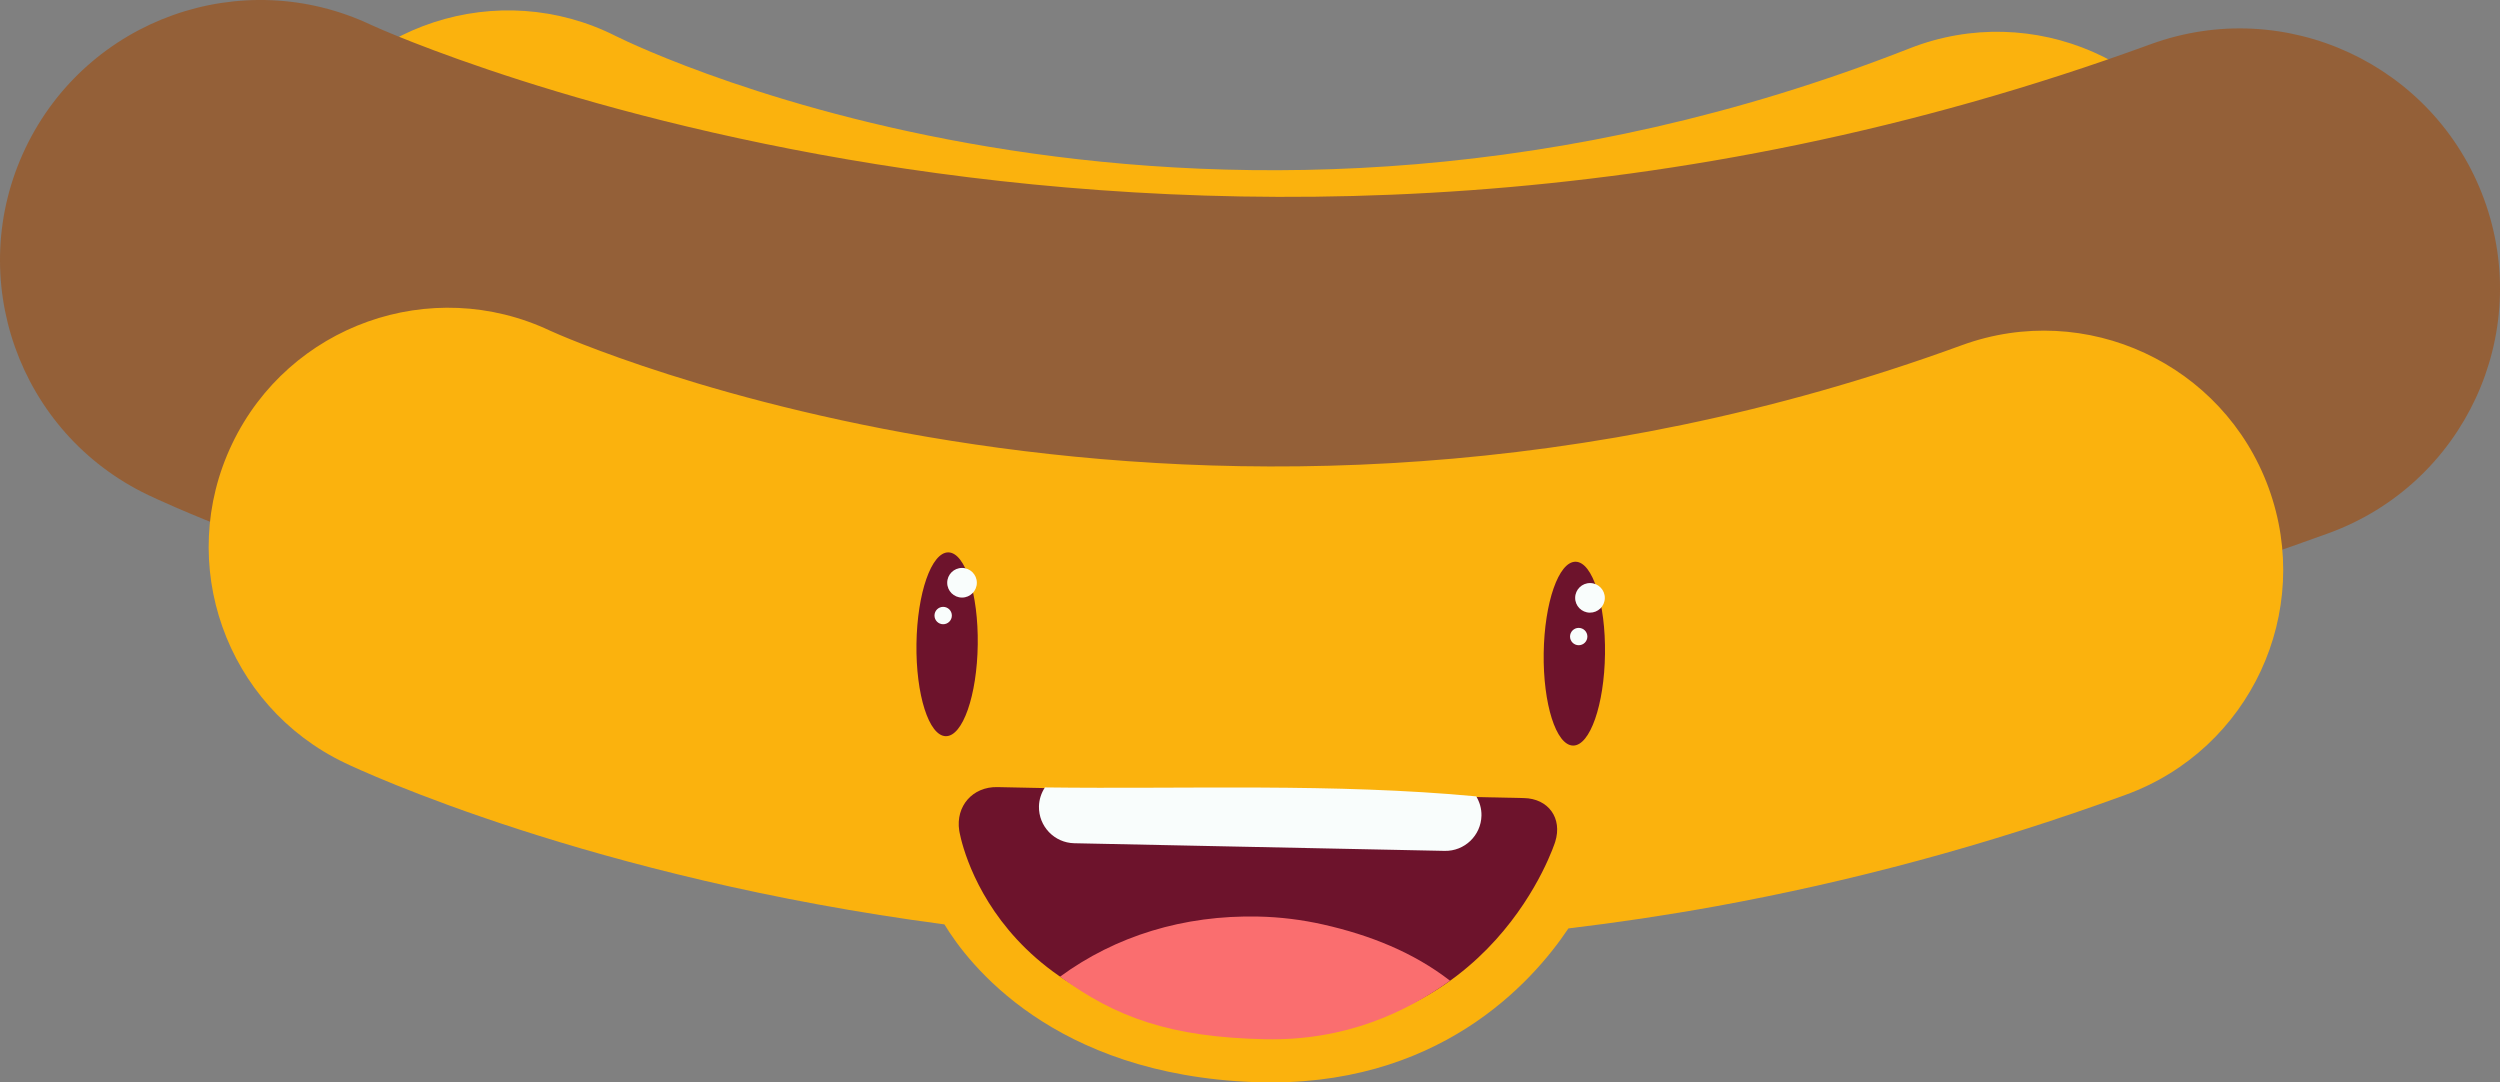 <svg version="1.1" id="图层_1" x="0px" y="0px" width="167.189px" height="72.387px" viewBox="0 0 167.189 72.387" enable-background="new 0 0 167.189 72.387" xml:space="preserve" xmlns:xml="http://www.w3.org/XML/1998/namespace" xmlns="http://www.w3.org/2000/svg" xmlns:xlink="http://www.w3.org/1999/xlink">
  <rect x="0" y="0" width="167.189" height="72.387" fill="#808080" stroke="none"/>
  <path fill="#FBB20D" d="M111.587,40.963c-47.482,8.648-83.123-9.115-84.884-10.016c-7.869-4.021-10.988-13.658-6.967-21.527
	C23.745,1.57,33.343-1.554,41.202,2.421c1.772,0.88,39.724,19.185,86.508,0.813c8.216-3.226,17.513,0.82,20.74,9.047
	c3.229,8.226-0.82,17.512-9.046,20.739C129.813,36.788,120.49,39.341,111.587,40.963z" class="color c1"/>
  <path fill="#946038" d="M82.87,48.049C40.634,47.442,11.7,33.959,9.906,33.103c-8.67-4.14-12.344-14.524-8.205-23.196
	C5.835,1.253,16.186-2.427,24.846,1.678c0.989,0.455,54.753,24.754,118.969,1.284c9.021-3.299,19.013,1.343,22.313,10.371
	c3.299,9.022-1.346,19.012-10.371,22.313C129.24,45.339,104.336,48.358,82.87,48.049z" class="color c2"/>
  <path fill="#FBB20D" d="M151.715,32.623c-3.034-8.299-12.219-12.568-20.521-9.535c-50.96,18.625-93.64-0.621-94.4-0.97
	c-7.961-3.765-17.475-0.385-21.273,7.57c-3.81,7.977-0.432,17.526,7.545,21.333c1.169,0.56,16.458,7.679,40.093,10.798
	c1.567,2.595,7.224,10.045,20.729,10.548c12.252,0.456,18.588-6.667,21-10.279c3.247-0.389,6.553-0.878,9.914-1.49
	c8.792-1.603,17.965-4.014,27.377-7.454C150.479,50.109,154.749,40.923,151.715,32.623z" class="color c1"/>
  <ellipse transform="matrix(-0.014 1 -1 -0.014 107.316 -19.668)" fill="#6D132C" cx="63.358" cy="43.091" rx="6.146" ry="2.049" class="color c3"/>
  <ellipse transform="matrix(-0.014 1 -1 -0.014 150.448 -60.934)" fill="#6D132C" cx="105.259" cy="43.689" rx="6.147" ry="2.05" class="color c3"/>
  <circle fill="#F9FDFC" cx="64.336" cy="38.972" r="0.991" class="color c4"/>
  <path fill="#F9FDFC" d="M107.323,39.998c-0.008,0.548-0.458,0.98-1.004,0.974c-0.55-0.007-0.988-0.455-0.979-1.003
	c0.008-0.546,0.458-0.984,1.009-0.976C106.893,39.001,107.331,39.451,107.323,39.998z" class="color c4"/>
  <circle fill="#F9FDFC" cx="105.577" cy="42.57" r="0.58" class="color c4"/>
  <circle fill="#F9FDFC" cx="63.075" cy="41.165" r="0.581" class="color c4"/>
  <path fill="#6D132C" d="M64.148,55.541c-0.247-1.631,0.898-2.938,2.549-2.903l35.208,0.733c1.648,0.031,2.595,1.35,2.1,2.925
	c0,0-4.144,13.185-19.366,12.868C66.161,68.781,64.148,55.541,64.148,55.541z" class="color c3"/>
  <path fill="#F9FDFC" d="M69.881,52.659c-0.241,0.364-0.391,0.801-0.4,1.271c-0.027,1.33,1.027,2.432,2.358,2.462l24.772,0.511
	c1.333,0.028,2.432-1.026,2.463-2.356c0.01-0.473-0.123-0.911-0.349-1.289C89.195,52.365,79.427,52.781,69.881,52.659z" class="color c4"/>
  <g>
    <path fill="#FA6E6F" d="M96.97,65.584c-2.45-1.896-5.347-3.049-8.479-3.757c-1.408-0.317-2.866-0.502-4.363-0.532
		c-4.965-0.104-9.521,1.294-13.237,4.021c3.741,2.729,7.383,4.053,13.724,4.184C90.009,69.611,94.05,67.676,96.97,65.584z" class="color c5"/>
  </g>
</svg>